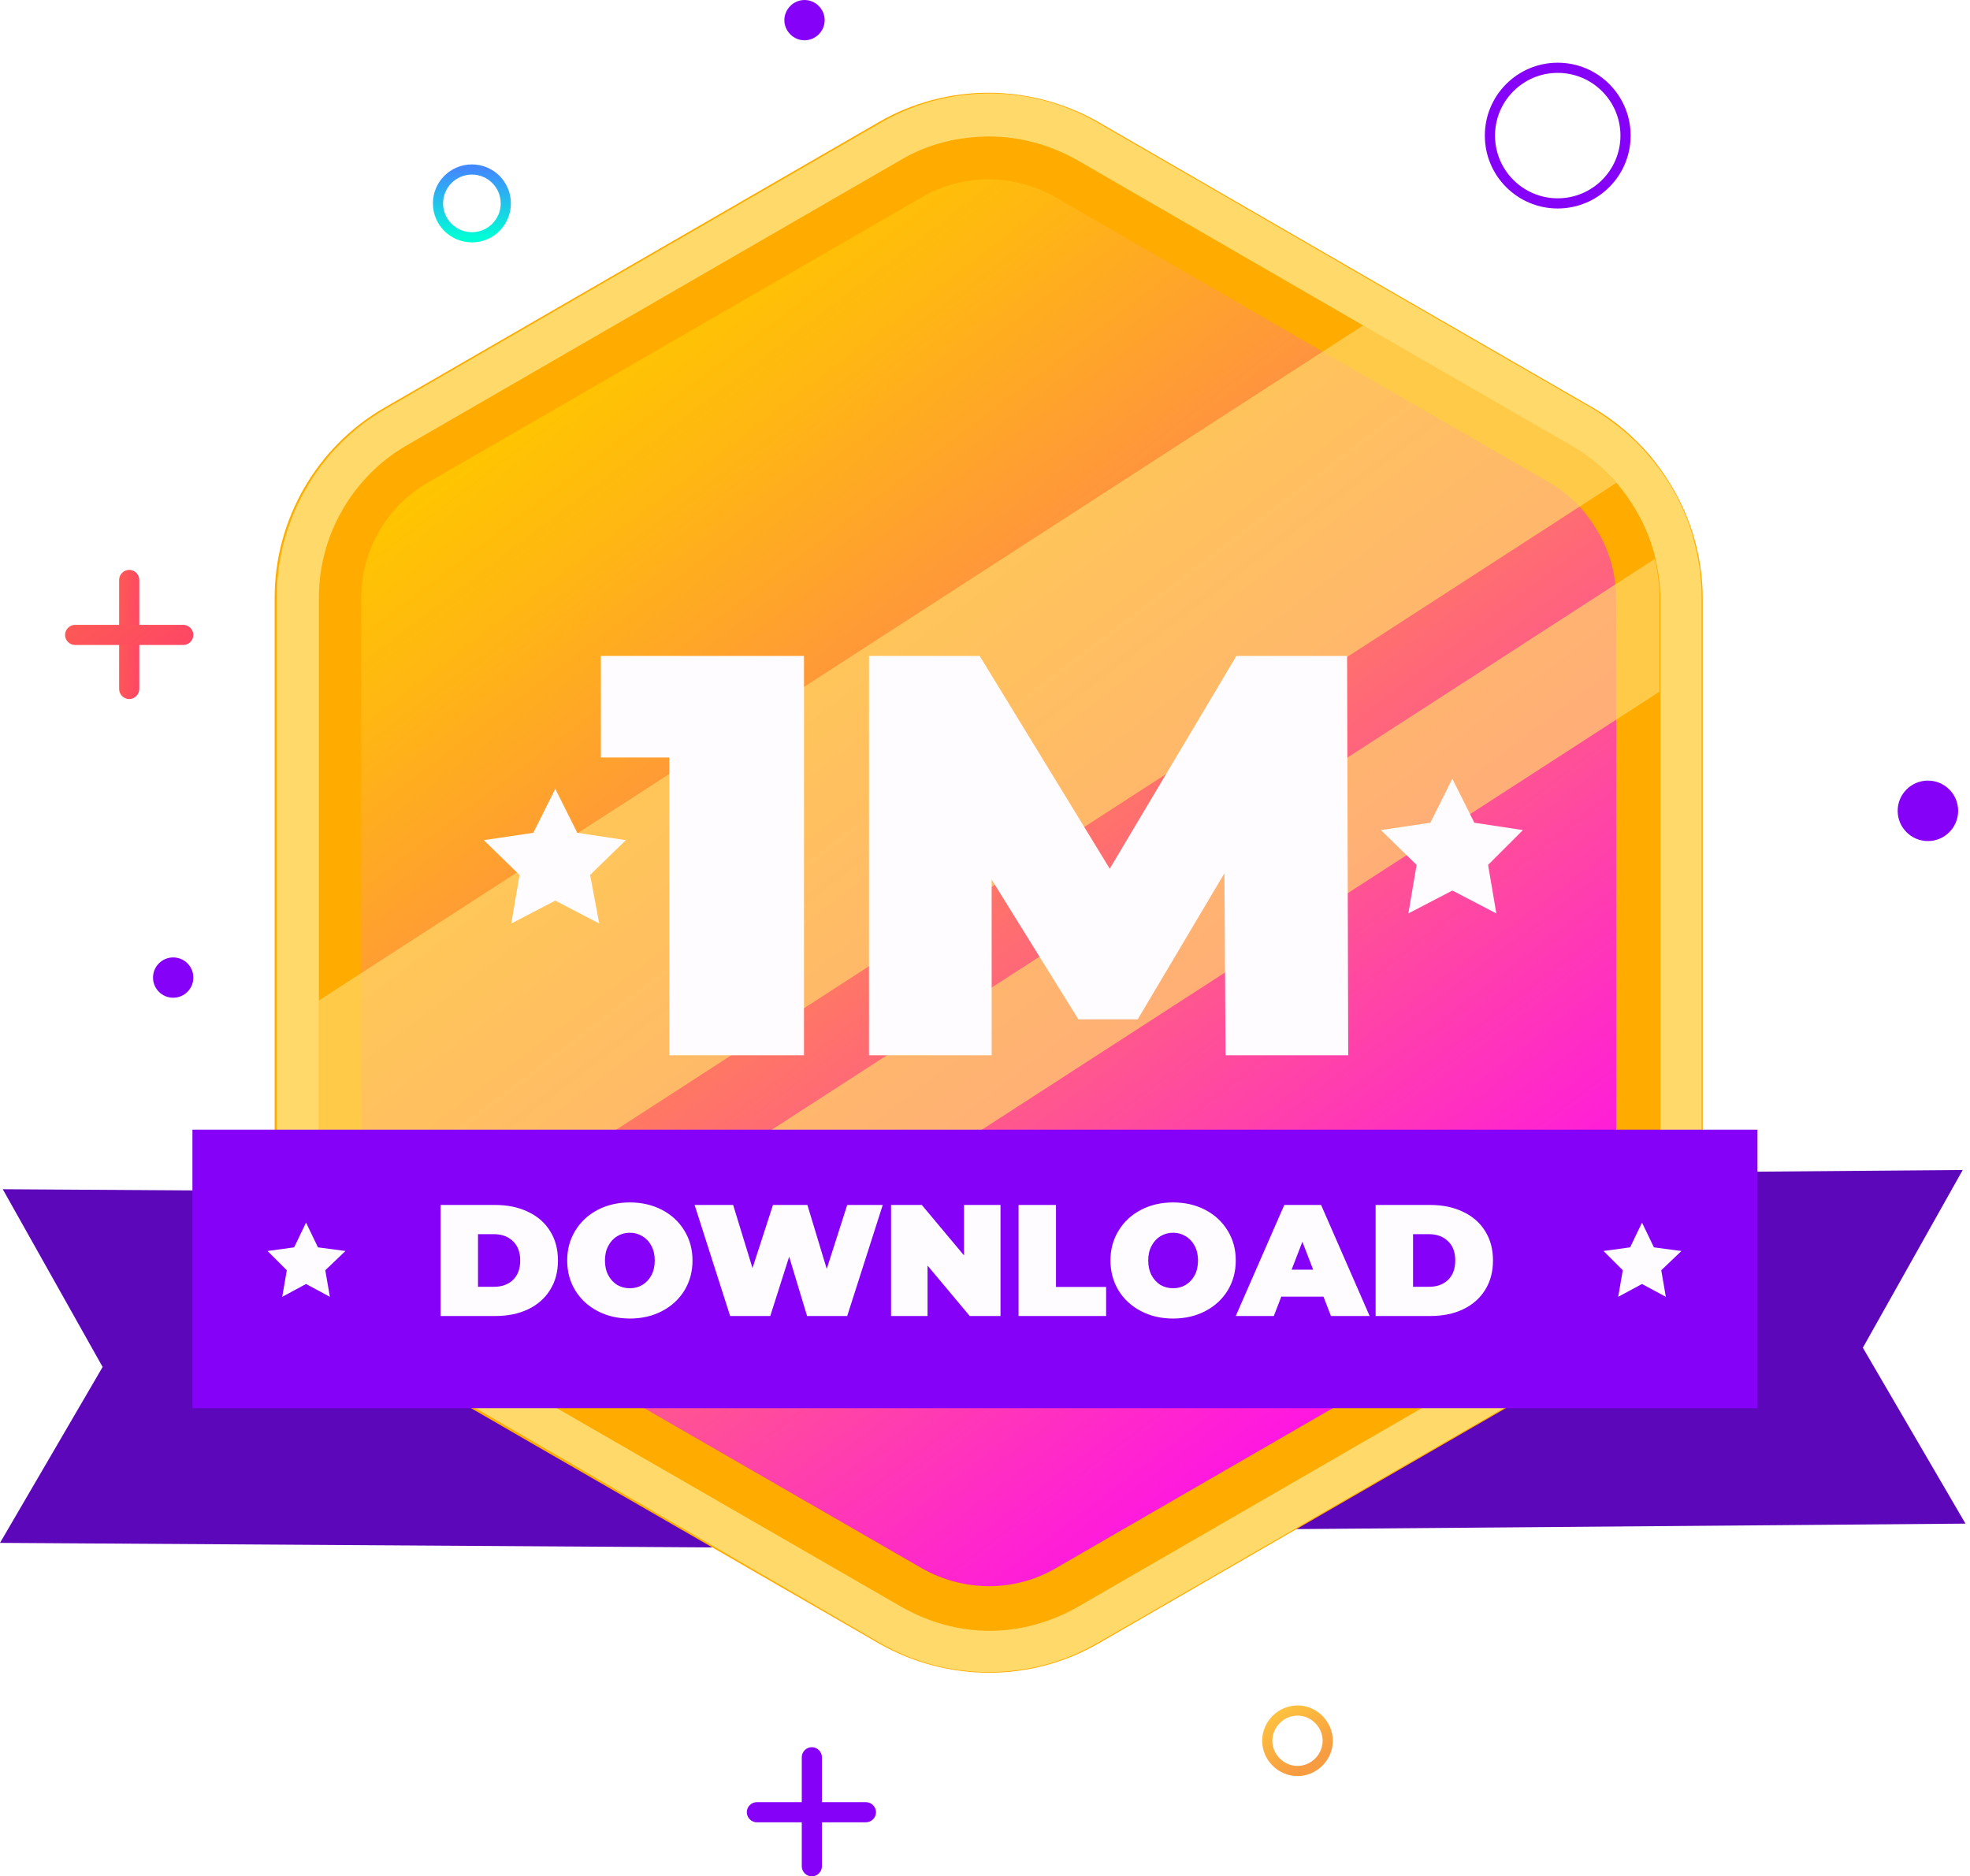 <svg width="232" height="221" viewBox="0 0 232 221" fill="none" xmlns="http://www.w3.org/2000/svg">
<path d="M231.468 179.454L219.382 158.735L231.144 137.801L151.83 138.448L152.154 180.102L231.468 179.454Z" fill="#5D07BB"/>
<path d="M0 181.721L12.086 161.002L0.324 140.067L101.112 140.715L100.788 182.368L0 181.721Z" fill="#5D07BB"/>
<path d="M195.426 70.357V137.585C195.426 144.923 191.433 151.829 185.066 155.498L126.795 189.166C120.428 192.835 112.551 192.835 106.076 189.166L65.286 165.642L52.229 158.088L47.805 155.606C46.078 154.635 44.567 153.448 43.273 152.045C39.603 148.268 37.445 143.089 37.445 137.693V70.357C37.445 63.019 41.438 56.113 47.805 52.444L106.076 18.776C112.443 15.107 120.32 15.107 126.795 18.776L160.571 38.308L185.066 52.444C187.117 53.631 188.843 55.142 190.354 56.868C192.512 59.458 194.131 62.48 194.886 65.825C195.21 67.228 195.426 68.846 195.426 70.357Z" fill="url(#paint0_linear_1343_17824)"/>
<path d="M195.426 70.357V137.585C195.426 144.923 191.433 151.829 185.066 155.498L126.795 189.166C120.428 192.835 112.551 192.835 106.076 189.166L65.286 165.642L52.229 158.088L47.805 155.606C46.078 154.635 44.567 153.448 43.273 152.045C39.603 148.268 37.445 143.089 37.445 137.693V70.357C37.445 63.019 41.438 56.113 47.805 52.444L106.076 18.776C112.443 15.107 120.32 15.107 126.795 18.776L160.571 38.308L185.066 52.444C187.117 53.631 188.843 55.142 190.354 56.868C192.512 59.458 194.131 62.48 194.886 65.825C195.21 67.228 195.426 68.846 195.426 70.357Z" stroke="#FFAB00" stroke-width="10.198" stroke-miterlimit="10" stroke-linecap="round" stroke-linejoin="round"/>
<path d="M116.544 16.079C120.105 16.079 123.666 17.05 126.903 18.884L160.679 38.416L185.175 52.552C187.225 53.739 188.952 55.25 190.462 56.977C192.621 59.566 194.239 62.588 194.995 65.933C195.318 67.444 195.534 68.955 195.534 70.465V137.693C195.534 145.031 191.542 151.938 185.175 155.606L126.903 189.274C123.666 191.109 120.105 192.08 116.544 192.08C112.983 192.08 109.422 191.109 106.185 189.274L65.394 165.75L52.337 158.196L47.913 155.714C46.187 154.743 44.676 153.556 43.381 152.153C39.712 148.376 37.554 143.197 37.554 137.801V70.357C37.554 63.02 41.546 56.113 47.913 52.444L106.185 18.776C109.314 16.942 112.875 16.079 116.544 16.079ZM116.544 11.007C112.012 11.007 107.587 12.194 103.703 14.46L45.431 48.128C37.554 52.66 32.59 61.185 32.59 70.357V137.585C32.59 144.276 35.18 150.535 39.82 155.391C41.546 157.117 43.381 158.628 45.539 159.815L49.855 162.297L62.913 169.851L103.595 193.483C107.479 195.749 111.904 196.936 116.436 196.936C120.968 196.936 125.393 195.749 129.277 193.483L187.549 159.815C195.426 155.283 200.39 146.758 200.39 137.585V70.357C200.39 68.415 200.174 66.581 199.743 64.746C198.879 60.645 196.937 56.869 194.131 53.631C192.297 51.473 190.031 49.639 187.549 48.128L163.053 33.992L129.277 14.46C125.393 12.194 120.968 11.007 116.544 11.007Z" fill="#FFDA6A"/>
<path opacity="0.68" d="M190.353 56.869L43.38 151.938C39.711 148.161 37.553 142.981 37.553 137.586V117.838L160.57 38.309L185.066 52.445C187.116 53.632 188.843 55.143 190.353 56.869Z" fill="#FFDA6A"/>
<path opacity="0.68" d="M195.425 70.357V81.472L65.393 165.534L52.336 157.98L194.885 65.825C195.209 67.228 195.425 68.847 195.425 70.357Z" fill="#FFDA6A"/>
<g filter="url(#filter0_di_1343_17824)">
<path d="M94.682 71.225V118.256H78.826V83.184H70.764V71.225H94.682ZM144.331 118.256L144.196 96.823L133.984 114.023H126.997L116.784 97.562V118.256H102.339V71.225H115.373L130.692 96.286L145.607 71.225H158.641L158.776 118.256H144.331Z" fill="#FFFCFF"/>
</g>
<path d="M171.038 91.724L173.628 96.903L179.347 97.767L175.247 101.867L176.218 107.586L171.038 104.889L165.858 107.586L166.83 101.867L162.621 97.767L168.448 96.903L171.038 91.724Z" fill="#FFFCFF"/>
<path d="M65.394 92.91L67.983 98.09L73.703 98.953L69.494 103.054L70.573 108.773L65.394 106.075L60.214 108.773L61.185 103.054L56.977 98.953L62.804 98.09L65.394 92.91Z" fill="#FFFCFF"/>
<path d="M206.973 133.053H22.662V165.857H206.973V133.053Z" fill="#8601F8"/>
<path d="M36.042 144L37.445 146.914L40.682 147.345L38.308 149.611L38.848 152.741L36.042 151.23L33.236 152.741L33.776 149.611L31.51 147.345L34.639 146.914L36.042 144Z" fill="#FFFCFF"/>
<path d="M193.374 144L194.777 146.914L198.014 147.345L195.64 149.611L196.18 152.741L193.374 151.23L190.568 152.741L191.108 149.611L188.842 147.345L191.971 146.914L193.374 144Z" fill="#FFFCFF"/>
<path d="M51.885 141.923H58.33C59.787 141.923 61.07 142.191 62.178 142.727C63.299 143.25 64.165 144.003 64.775 144.987C65.398 145.971 65.709 147.129 65.709 148.462C65.709 149.794 65.398 150.952 64.775 151.936C64.165 152.92 63.299 153.68 62.178 154.215C61.07 154.739 59.787 155 58.33 155H51.885V141.923ZM58.143 151.563C59.09 151.563 59.843 151.295 60.404 150.759C60.977 150.211 61.263 149.446 61.263 148.462C61.263 147.478 60.977 146.718 60.404 146.183C59.843 145.635 59.09 145.361 58.143 145.361H56.294V151.563H58.143ZM74.175 155.299C72.768 155.299 71.504 155.006 70.383 154.421C69.262 153.836 68.384 153.026 67.749 151.992C67.113 150.946 66.796 149.769 66.796 148.462C66.796 147.154 67.113 145.983 67.749 144.95C68.384 143.903 69.262 143.088 70.383 142.502C71.504 141.917 72.768 141.624 74.175 141.624C75.582 141.624 76.846 141.917 77.967 142.502C79.088 143.088 79.966 143.903 80.601 144.95C81.236 145.983 81.554 147.154 81.554 148.462C81.554 149.769 81.236 150.946 80.601 151.992C79.966 153.026 79.088 153.836 77.967 154.421C76.846 155.006 75.582 155.299 74.175 155.299ZM74.175 151.731C74.723 151.731 75.215 151.6 75.651 151.339C76.099 151.065 76.454 150.685 76.716 150.199C76.977 149.701 77.108 149.122 77.108 148.462C77.108 147.802 76.977 147.229 76.716 146.743C76.454 146.245 76.099 145.865 75.651 145.603C75.215 145.329 74.723 145.192 74.175 145.192C73.627 145.192 73.129 145.329 72.68 145.603C72.245 145.865 71.896 146.245 71.634 146.743C71.373 147.229 71.242 147.802 71.242 148.462C71.242 149.122 71.373 149.701 71.634 150.199C71.896 150.685 72.245 151.065 72.68 151.339C73.129 151.6 73.627 151.731 74.175 151.731ZM103.957 141.923L99.773 155H95.047L92.936 148.013L90.713 155H85.986L81.802 141.923H86.341L88.62 149.358L91.03 141.923H95.084L97.363 149.452L99.773 141.923H103.957ZM117.826 141.923V155H114.202L109.233 149.059V155H104.936V141.923H108.561L113.53 147.864V141.923H117.826ZM119.951 141.923H124.359V151.581H130.263V155H119.951V141.923ZM138.154 155.299C136.747 155.299 135.483 155.006 134.362 154.421C133.241 153.836 132.363 153.026 131.728 151.992C131.092 150.946 130.775 149.769 130.775 148.462C130.775 147.154 131.092 145.983 131.728 144.95C132.363 143.903 133.241 143.088 134.362 142.502C135.483 141.917 136.747 141.624 138.154 141.624C139.561 141.624 140.825 141.917 141.946 142.502C143.067 143.088 143.945 143.903 144.58 144.95C145.215 145.983 145.533 147.154 145.533 148.462C145.533 149.769 145.215 150.946 144.58 151.992C143.945 153.026 143.067 153.836 141.946 154.421C140.825 155.006 139.561 155.299 138.154 155.299ZM138.154 151.731C138.702 151.731 139.194 151.6 139.63 151.339C140.078 151.065 140.433 150.685 140.695 150.199C140.956 149.701 141.087 149.122 141.087 148.462C141.087 147.802 140.956 147.229 140.695 146.743C140.433 146.245 140.078 145.865 139.63 145.603C139.194 145.329 138.702 145.192 138.154 145.192C137.606 145.192 137.108 145.329 136.659 145.603C136.224 145.865 135.875 146.245 135.613 146.743C135.352 147.229 135.221 147.802 135.221 148.462C135.221 149.122 135.352 149.701 135.613 150.199C135.875 150.685 136.224 151.065 136.659 151.339C137.108 151.6 137.606 151.731 138.154 151.731ZM155.862 152.721H150.892L150.014 155H145.531L151.247 141.923H155.581L161.298 155H156.74L155.862 152.721ZM154.647 149.545L153.377 146.257L152.107 149.545H154.647ZM162.001 141.923H168.446C169.903 141.923 171.186 142.191 172.295 142.727C173.415 143.25 174.281 144.003 174.891 144.987C175.514 145.971 175.825 147.129 175.825 148.462C175.825 149.794 175.514 150.952 174.891 151.936C174.281 152.92 173.415 153.68 172.295 154.215C171.186 154.739 169.903 155 168.446 155H162.001V141.923ZM168.259 151.563C169.206 151.563 169.959 151.295 170.52 150.759C171.093 150.211 171.379 149.446 171.379 148.462C171.379 147.478 171.093 146.718 170.52 146.183C169.959 145.635 169.206 145.361 168.259 145.361H166.41V151.563H168.259Z" fill="#FFFCFF"/>
<path d="M20.395 117.514C21.707 117.514 22.77 116.451 22.77 115.14C22.77 113.829 21.707 112.766 20.395 112.766C19.084 112.766 18.021 113.829 18.021 115.14C18.021 116.451 19.084 117.514 20.395 117.514Z" fill="#8601F8"/>
<path d="M97.119 2.374C97.119 3.669 96.04 4.748 94.745 4.748C93.45 4.748 92.371 3.669 92.371 2.374C92.371 1.079 93.45 0 94.745 0C96.04 0 97.119 1.079 97.119 2.374Z" fill="#8601F8"/>
<path d="M227.043 99.061C229.01 99.061 230.604 97.467 230.604 95.501C230.604 93.534 229.01 91.939 227.043 91.939C225.077 91.939 223.482 93.534 223.482 95.501C223.482 97.467 225.077 99.061 227.043 99.061Z" fill="#8601F8"/>
<path d="M71.221 202.655C73.665 202.655 75.645 200.674 75.645 198.231C75.645 195.787 73.665 193.807 71.221 193.807C68.778 193.807 66.797 195.787 66.797 198.231C66.797 200.674 68.778 202.655 71.221 202.655Z" fill="white"/>
<path d="M183.448 23.956C187.858 23.956 191.434 20.381 191.434 15.971C191.434 11.56 187.858 7.985 183.448 7.985C179.038 7.985 175.463 11.56 175.463 15.971C175.463 20.381 179.038 23.956 183.448 23.956Z" stroke="#8601F8" stroke-width="1.199" stroke-miterlimit="10"/>
<path d="M55.575 27.948C57.78 27.948 59.567 26.161 59.567 23.956C59.567 21.75 57.78 19.963 55.575 19.963C53.37 19.963 51.582 21.75 51.582 23.956C51.582 26.161 53.37 27.948 55.575 27.948Z" stroke="url(#paint1_linear_1343_17824)" stroke-width="1.199" stroke-miterlimit="10"/>
<path d="M156.362 205.029C156.362 206.971 154.744 208.59 152.801 208.59C150.859 208.59 149.24 206.971 149.24 205.029C149.24 203.086 150.859 201.468 152.801 201.468C154.744 201.468 156.362 203.086 156.362 205.029Z" stroke="url(#paint2_linear_1343_17824)" stroke-width="1.199" stroke-miterlimit="10"/>
<path d="M15.216 82.335C14.569 82.335 14.029 81.796 14.029 81.148V68.307C14.029 67.66 14.569 67.12 15.216 67.12C15.864 67.12 16.403 67.66 16.403 68.307V81.148C16.403 81.796 15.864 82.335 15.216 82.335Z" fill="url(#paint3_linear_1343_17824)"/>
<path d="M7.662 74.782C7.662 74.134 8.202 73.595 8.849 73.595H21.582C22.23 73.595 22.77 74.134 22.77 74.782C22.77 75.429 22.23 75.969 21.582 75.969H8.849C8.202 75.969 7.662 75.429 7.662 74.782Z" fill="url(#paint4_linear_1343_17824)"/>
<path d="M215.498 47.588C214.85 47.588 214.311 47.049 214.311 46.401V33.56C214.311 32.913 214.85 32.373 215.498 32.373C216.145 32.373 216.685 32.913 216.685 33.56V46.401C216.685 47.049 216.145 47.588 215.498 47.588Z" fill="white"/>
<path d="M207.836 39.927C207.836 39.28 208.375 38.74 209.023 38.74H221.864C222.512 38.74 223.051 39.28 223.051 39.927C223.051 40.575 222.512 41.114 221.864 41.114H209.023C208.375 41.114 207.836 40.575 207.836 39.927Z" fill="white"/>
<path d="M95.609 221C94.961 221 94.422 220.46 94.422 219.813V206.971C94.422 206.324 94.961 205.784 95.609 205.784C96.256 205.784 96.796 206.324 96.796 206.971V219.813C96.796 220.46 96.256 221 95.609 221Z" fill="#8601F8"/>
<path d="M87.947 213.446C87.947 212.798 88.487 212.259 89.134 212.259H101.976C102.623 212.259 103.163 212.798 103.163 213.446C103.163 214.093 102.623 214.633 101.976 214.633H89.134C88.487 214.633 87.947 214.093 87.947 213.446Z" fill="#8601F8"/>
<defs>
<filter id="filter0_di_1343_17824" x="70.764" y="71.225" width="88.012" height="50.048" filterUnits="userSpaceOnUse" color-interpolation-filters="sRGB">
<feFlood flood-opacity="0" result="BackgroundImageFix"/>
<feColorMatrix in="SourceAlpha" type="matrix" values="0 0 0 0 0 0 0 0 0 0 0 0 0 0 0 0 0 0 127 0" result="hardAlpha"/>
<feOffset dy="3.017"/>
<feComposite in2="hardAlpha" operator="out"/>
<feColorMatrix type="matrix" values="0 0 0 0 1 0 0 0 0 0.413 0 0 0 0 0.161 0 0 0 1 0"/>
<feBlend mode="normal" in2="BackgroundImageFix" result="effect1_dropShadow_1343_17824"/>
<feBlend mode="normal" in="SourceGraphic" in2="effect1_dropShadow_1343_17824" result="shape"/>
<feColorMatrix in="SourceAlpha" type="matrix" values="0 0 0 0 0 0 0 0 0 0 0 0 0 0 0 0 0 0 127 0" result="hardAlpha"/>
<feOffset dy="3.017"/>
<feComposite in2="hardAlpha" operator="arithmetic" k2="-1" k3="1"/>
<feColorMatrix type="matrix" values="0 0 0 0 0.975 0 0 0 0 0.975 0 0 0 0 0.975 0 0 0 1 0"/>
<feBlend mode="normal" in2="shape" result="effect2_innerShadow_1343_17824"/>
</filter>
<linearGradient id="paint0_linear_1343_17824" x1="69.588" y1="42.284" x2="165.285" y2="168.107" gradientUnits="userSpaceOnUse">
<stop stop-color="#FFC500"/>
<stop offset="0.105" stop-color="#FFB811"/>
<stop offset="0.311" stop-color="#FF963C"/>
<stop offset="0.599" stop-color="#FF6082"/>
<stop offset="0.956" stop-color="#FF16E2"/>
<stop offset="1" stop-color="#FF0CEE"/>
</linearGradient>
<linearGradient id="paint1_linear_1343_17824" x1="55.575" y1="19.963" x2="55.575" y2="27.948" gradientUnits="userSpaceOnUse">
<stop stop-color="#4289FF"/>
<stop offset="1" stop-color="#01FDD6"/>
</linearGradient>
<linearGradient id="paint2_linear_1343_17824" x1="148.021" y1="200.854" x2="152.775" y2="208.606" gradientUnits="userSpaceOnUse">
<stop stop-color="#FFCC3E"/>
<stop offset="1" stop-color="#F79C41"/>
</linearGradient>
<linearGradient id="paint3_linear_1343_17824" x1="17.951" y1="73.504" x2="13.111" y2="73.34" gradientUnits="userSpaceOnUse">
<stop stop-color="#FF3E6C"/>
<stop offset="1" stop-color="#FC5E51"/>
</linearGradient>
<linearGradient id="paint4_linear_1343_17824" x1="32.618" y1="74.591" x2="21.999" y2="59.939" gradientUnits="userSpaceOnUse">
<stop stop-color="#FF3E6C"/>
<stop offset="1" stop-color="#FC5E51"/>
</linearGradient>
</defs>
</svg>

